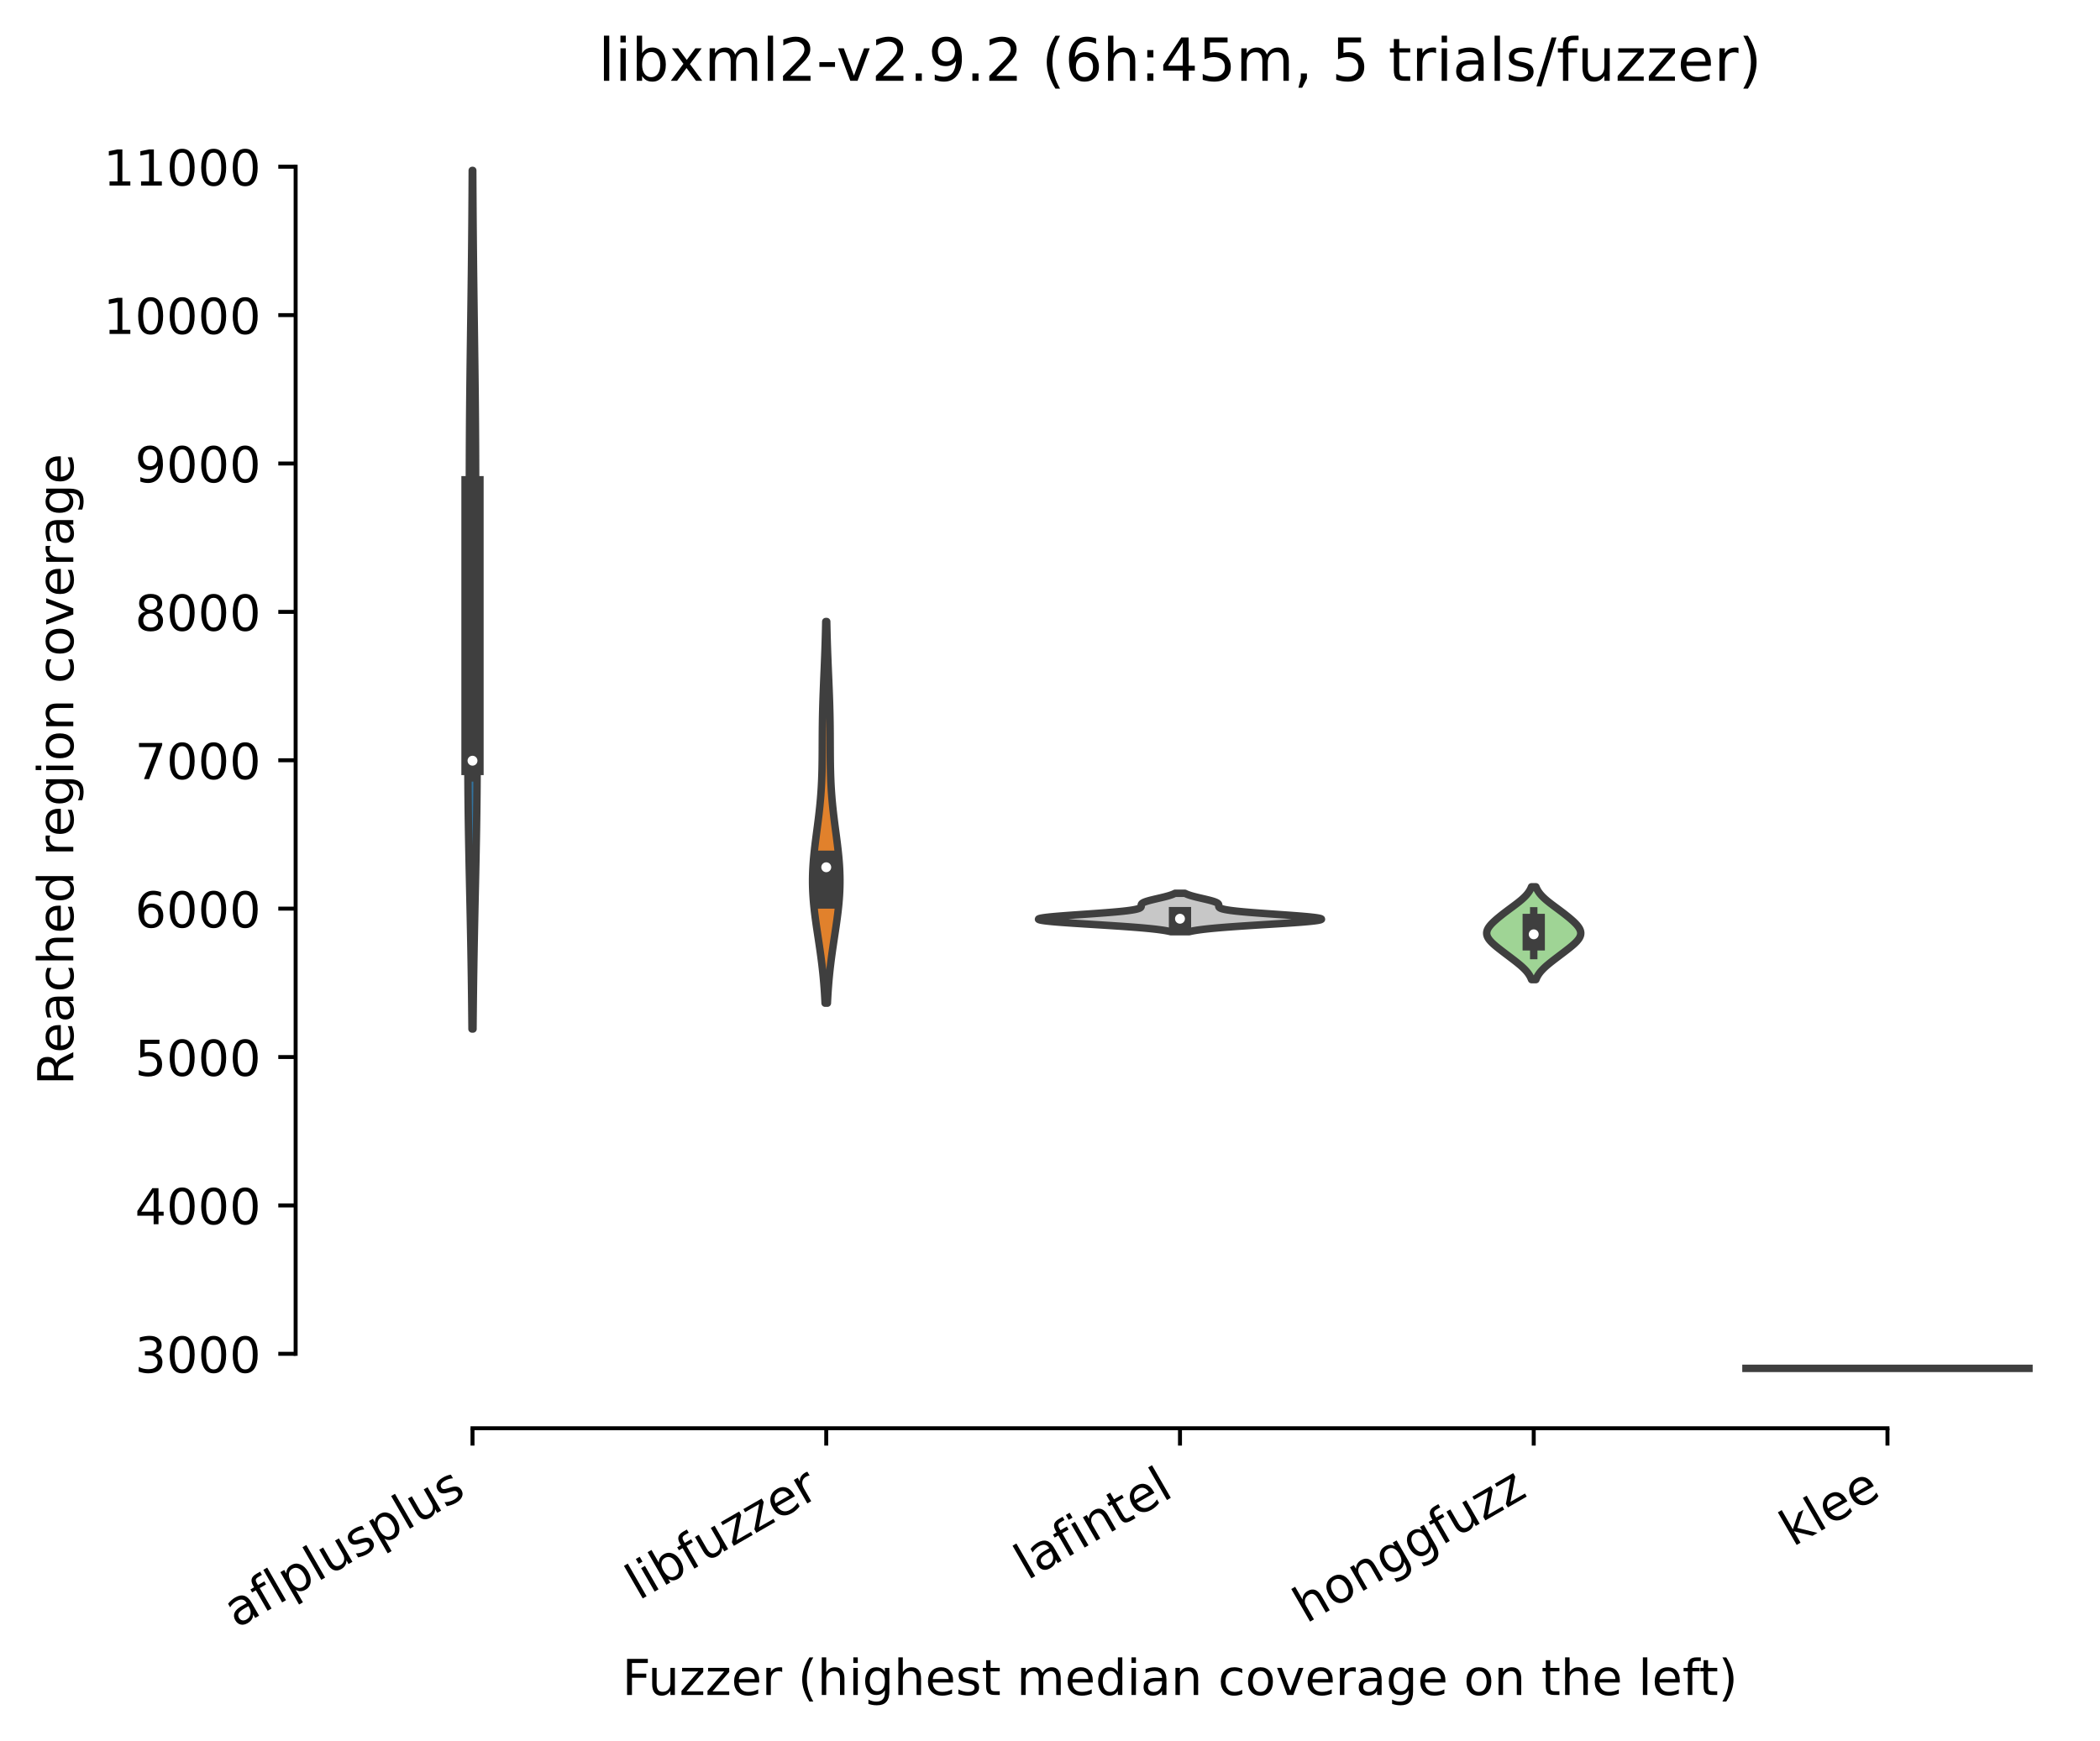 <?xml version="1.0" encoding="utf-8" standalone="no"?>
<!DOCTYPE svg PUBLIC "-//W3C//DTD SVG 1.1//EN"
  "http://www.w3.org/Graphics/SVG/1.1/DTD/svg11.dtd">
<!-- Created with matplotlib (https://matplotlib.org/) -->
<svg height="351.576pt" version="1.1" viewBox="0 0 424.011 351.576" width="424.011pt" xmlns="http://www.w3.org/2000/svg" xmlns:xlink="http://www.w3.org/1999/xlink">
 <defs>
  <style type="text/css">*{stroke-linecap:butt;stroke-linejoin:round;}</style>
 </defs>
 <g id="figure_1">
  <g id="patch_1">
   <path d="M 0 351.576 
L 424.011 351.576 
L 424.011 0 
L 0 0 
z
" style="fill:#ffffff;"/>
  </g>
  <g id="axes_1">
   <g id="patch_2">
    <path d="M 59.691 288.43 
L 416.811 288.43 
L 416.811 22.318 
L 59.691 22.318 
z
" style="fill:#ffffff;"/>
   </g>
   <g id="PolyCollection_1">
    <defs>
     <path d="M 95.507 -143.771 
L 95.299 -143.771 
L 95.283 -145.522 
L 95.265 -147.274 
L 95.246 -149.025 
L 95.225 -150.776 
L 95.202 -152.528 
L 95.177 -154.279 
L 95.15 -156.031 
L 95.121 -157.782 
L 95.091 -159.534 
L 95.058 -161.285 
L 95.025 -163.036 
L 94.989 -164.788 
L 94.953 -166.539 
L 94.916 -168.291 
L 94.878 -170.042 
L 94.84 -171.794 
L 94.802 -173.545 
L 94.764 -175.296 
L 94.727 -177.048 
L 94.691 -178.799 
L 94.657 -180.551 
L 94.625 -182.302 
L 94.594 -184.054 
L 94.567 -185.805 
L 94.542 -187.556 
L 94.521 -189.308 
L 94.502 -191.059 
L 94.488 -192.811 
L 94.477 -194.562 
L 94.469 -196.314 
L 94.465 -198.065 
L 94.465 -199.816 
L 94.468 -201.568 
L 94.474 -203.319 
L 94.483 -205.071 
L 94.495 -206.822 
L 94.509 -208.574 
L 94.525 -210.325 
L 94.542 -212.076 
L 94.561 -213.828 
L 94.58 -215.579 
L 94.599 -217.331 
L 94.618 -219.082 
L 94.637 -220.834 
L 94.655 -222.585 
L 94.672 -224.337 
L 94.688 -226.088 
L 94.702 -227.839 
L 94.715 -229.591 
L 94.725 -231.342 
L 94.734 -233.094 
L 94.742 -234.845 
L 94.748 -236.597 
L 94.752 -238.348 
L 94.755 -240.099 
L 94.757 -241.851 
L 94.759 -243.602 
L 94.759 -245.354 
L 94.76 -247.105 
L 94.76 -248.857 
L 94.761 -250.608 
L 94.762 -252.359 
L 94.764 -254.111 
L 94.767 -255.862 
L 94.772 -257.614 
L 94.778 -259.365 
L 94.785 -261.117 
L 94.794 -262.868 
L 94.805 -264.619 
L 94.817 -266.371 
L 94.831 -268.122 
L 94.847 -269.874 
L 94.865 -271.625 
L 94.883 -273.377 
L 94.904 -275.128 
L 94.925 -276.879 
L 94.947 -278.631 
L 94.97 -280.382 
L 94.994 -282.134 
L 95.017 -283.885 
L 95.041 -285.637 
L 95.065 -287.388 
L 95.089 -289.139 
L 95.113 -290.891 
L 95.135 -292.642 
L 95.157 -294.394 
L 95.179 -296.145 
L 95.199 -297.897 
L 95.218 -299.648 
L 95.236 -301.399 
L 95.254 -303.151 
L 95.269 -304.902 
L 95.284 -306.654 
L 95.298 -308.405 
L 95.31 -310.157 
L 95.322 -311.908 
L 95.332 -313.659 
L 95.341 -315.411 
L 95.349 -317.162 
L 95.456 -317.162 
L 95.456 -317.162 
L 95.464 -315.411 
L 95.473 -313.659 
L 95.484 -311.908 
L 95.495 -310.157 
L 95.507 -308.405 
L 95.521 -306.654 
L 95.536 -304.902 
L 95.552 -303.151 
L 95.569 -301.399 
L 95.587 -299.648 
L 95.606 -297.897 
L 95.627 -296.145 
L 95.648 -294.394 
L 95.67 -292.642 
L 95.693 -290.891 
L 95.716 -289.139 
L 95.74 -287.388 
L 95.764 -285.637 
L 95.788 -283.885 
L 95.812 -282.134 
L 95.835 -280.382 
L 95.858 -278.631 
L 95.88 -276.879 
L 95.902 -275.128 
L 95.922 -273.377 
L 95.941 -271.625 
L 95.958 -269.874 
L 95.974 -268.122 
L 95.988 -266.371 
L 96 -264.619 
L 96.011 -262.868 
L 96.02 -261.117 
L 96.028 -259.365 
L 96.033 -257.614 
L 96.038 -255.862 
L 96.041 -254.111 
L 96.043 -252.359 
L 96.044 -250.608 
L 96.045 -248.857 
L 96.046 -247.105 
L 96.046 -245.354 
L 96.047 -243.602 
L 96.048 -241.851 
L 96.05 -240.099 
L 96.053 -238.348 
L 96.057 -236.597 
L 96.063 -234.845 
L 96.071 -233.094 
L 96.08 -231.342 
L 96.091 -229.591 
L 96.103 -227.839 
L 96.117 -226.088 
L 96.133 -224.337 
L 96.15 -222.585 
L 96.168 -220.834 
L 96.187 -219.082 
L 96.206 -217.331 
L 96.226 -215.579 
L 96.245 -213.828 
L 96.263 -212.076 
L 96.281 -210.325 
L 96.296 -208.574 
L 96.31 -206.822 
L 96.322 -205.071 
L 96.331 -203.319 
L 96.337 -201.568 
L 96.34 -199.816 
L 96.34 -198.065 
L 96.336 -196.314 
L 96.329 -194.562 
L 96.318 -192.811 
L 96.303 -191.059 
L 96.285 -189.308 
L 96.263 -187.556 
L 96.238 -185.805 
L 96.211 -184.054 
L 96.181 -182.302 
L 96.148 -180.551 
L 96.114 -178.799 
L 96.078 -177.048 
L 96.041 -175.296 
L 96.004 -173.545 
L 95.965 -171.794 
L 95.927 -170.042 
L 95.889 -168.291 
L 95.852 -166.539 
L 95.816 -164.788 
L 95.781 -163.036 
L 95.747 -161.285 
L 95.715 -159.534 
L 95.684 -157.782 
L 95.655 -156.031 
L 95.628 -154.279 
L 95.603 -152.528 
L 95.58 -150.776 
L 95.559 -149.025 
L 95.54 -147.274 
L 95.522 -145.522 
L 95.507 -143.771 
z
" id="me8d2eace6c" style="stroke:#3f3f3f;stroke-width:1.5;"/>
    </defs>
    <g clip-path="url(#p77b1d1f236)">
     <use style="fill:#3274a1;stroke:#3f3f3f;stroke-width:1.5;" x="0" xlink:href="#me8d2eace6c" y="351.576"/>
    </g>
   </g>
   <g id="PolyCollection_2">
    <defs>
     <path d="M 167.06 -148.988 
L 166.594 -148.988 
L 166.555 -149.766 
L 166.51 -150.545 
L 166.461 -151.323 
L 166.406 -152.102 
L 166.345 -152.88 
L 166.279 -153.659 
L 166.206 -154.437 
L 166.127 -155.216 
L 166.042 -155.994 
L 165.952 -156.773 
L 165.855 -157.551 
L 165.754 -158.33 
L 165.647 -159.109 
L 165.537 -159.887 
L 165.424 -160.666 
L 165.308 -161.444 
L 165.191 -162.223 
L 165.073 -163.001 
L 164.956 -163.78 
L 164.841 -164.558 
L 164.73 -165.337 
L 164.623 -166.115 
L 164.523 -166.894 
L 164.429 -167.672 
L 164.344 -168.451 
L 164.268 -169.23 
L 164.203 -170.008 
L 164.15 -170.787 
L 164.108 -171.565 
L 164.079 -172.344 
L 164.063 -173.122 
L 164.06 -173.901 
L 164.071 -174.679 
L 164.094 -175.458 
L 164.13 -176.236 
L 164.177 -177.015 
L 164.235 -177.793 
L 164.304 -178.572 
L 164.381 -179.351 
L 164.466 -180.129 
L 164.557 -180.908 
L 164.653 -181.686 
L 164.753 -182.465 
L 164.855 -183.243 
L 164.957 -184.022 
L 165.059 -184.8 
L 165.159 -185.579 
L 165.257 -186.357 
L 165.35 -187.136 
L 165.438 -187.914 
L 165.521 -188.693 
L 165.597 -189.472 
L 165.667 -190.25 
L 165.73 -191.029 
L 165.785 -191.807 
L 165.834 -192.586 
L 165.875 -193.364 
L 165.911 -194.143 
L 165.939 -194.921 
L 165.963 -195.7 
L 165.981 -196.478 
L 165.995 -197.257 
L 166.005 -198.035 
L 166.013 -198.814 
L 166.018 -199.592 
L 166.022 -200.371 
L 166.025 -201.15 
L 166.028 -201.928 
L 166.032 -202.707 
L 166.037 -203.485 
L 166.043 -204.264 
L 166.052 -205.042 
L 166.062 -205.821 
L 166.076 -206.599 
L 166.091 -207.378 
L 166.11 -208.156 
L 166.131 -208.935 
L 166.154 -209.713 
L 166.18 -210.492 
L 166.208 -211.271 
L 166.238 -212.049 
L 166.269 -212.828 
L 166.301 -213.606 
L 166.333 -214.385 
L 166.367 -215.163 
L 166.4 -215.942 
L 166.433 -216.72 
L 166.465 -217.499 
L 166.496 -218.277 
L 166.527 -219.056 
L 166.556 -219.834 
L 166.583 -220.613 
L 166.609 -221.392 
L 166.634 -222.17 
L 166.656 -222.949 
L 166.677 -223.727 
L 166.696 -224.506 
L 166.713 -225.284 
L 166.728 -226.063 
L 166.925 -226.063 
L 166.925 -226.063 
L 166.941 -225.284 
L 166.958 -224.506 
L 166.977 -223.727 
L 166.997 -222.949 
L 167.02 -222.17 
L 167.044 -221.392 
L 167.07 -220.613 
L 167.097 -219.834 
L 167.126 -219.056 
L 167.157 -218.277 
L 167.188 -217.499 
L 167.221 -216.72 
L 167.253 -215.942 
L 167.287 -215.163 
L 167.32 -214.385 
L 167.353 -213.606 
L 167.385 -212.828 
L 167.416 -212.049 
L 167.445 -211.271 
L 167.473 -210.492 
L 167.499 -209.713 
L 167.522 -208.935 
L 167.543 -208.156 
L 167.562 -207.378 
L 167.578 -206.599 
L 167.591 -205.821 
L 167.602 -205.042 
L 167.61 -204.264 
L 167.617 -203.485 
L 167.621 -202.707 
L 167.625 -201.928 
L 167.628 -201.15 
L 167.632 -200.371 
L 167.635 -199.592 
L 167.641 -198.814 
L 167.648 -198.035 
L 167.658 -197.257 
L 167.672 -196.478 
L 167.691 -195.7 
L 167.714 -194.921 
L 167.743 -194.143 
L 167.778 -193.364 
L 167.819 -192.586 
L 167.868 -191.807 
L 167.924 -191.029 
L 167.986 -190.25 
L 168.056 -189.472 
L 168.132 -188.693 
L 168.215 -187.914 
L 168.303 -187.136 
L 168.397 -186.357 
L 168.494 -185.579 
L 168.594 -184.8 
L 168.696 -184.022 
L 168.799 -183.243 
L 168.901 -182.465 
L 169 -181.686 
L 169.096 -180.908 
L 169.188 -180.129 
L 169.272 -179.351 
L 169.35 -178.572 
L 169.418 -177.793 
L 169.476 -177.015 
L 169.524 -176.236 
L 169.559 -175.458 
L 169.583 -174.679 
L 169.593 -173.901 
L 169.59 -173.122 
L 169.574 -172.344 
L 169.545 -171.565 
L 169.504 -170.787 
L 169.45 -170.008 
L 169.385 -169.23 
L 169.309 -168.451 
L 169.224 -167.672 
L 169.131 -166.894 
L 169.03 -166.115 
L 168.923 -165.337 
L 168.812 -164.558 
L 168.697 -163.78 
L 168.58 -163.001 
L 168.463 -162.223 
L 168.345 -161.444 
L 168.23 -160.666 
L 168.116 -159.887 
L 168.006 -159.109 
L 167.9 -158.33 
L 167.798 -157.551 
L 167.702 -156.773 
L 167.611 -155.994 
L 167.526 -155.216 
L 167.447 -154.437 
L 167.374 -153.659 
L 167.308 -152.88 
L 167.247 -152.102 
L 167.192 -151.323 
L 167.143 -150.545 
L 167.099 -149.766 
L 167.06 -148.988 
z
" id="ma9941d7fef" style="stroke:#3f3f3f;stroke-width:1.5;"/>
    </defs>
    <g clip-path="url(#p77b1d1f236)">
     <use style="fill:#e1812c;stroke:#3f3f3f;stroke-width:1.5;" x="0" xlink:href="#ma9941d7fef" y="351.576"/>
    </g>
   </g>
   <g id="PolyCollection_3">
    <defs>
     <path d="M 240.089 -163.417 
L 236.412 -163.417 
L 236.078 -163.496 
L 235.696 -163.574 
L 235.263 -163.653 
L 234.776 -163.731 
L 234.229 -163.809 
L 233.621 -163.888 
L 232.949 -163.966 
L 232.211 -164.045 
L 231.406 -164.123 
L 230.534 -164.201 
L 229.597 -164.28 
L 228.597 -164.358 
L 227.537 -164.437 
L 226.423 -164.515 
L 225.261 -164.593 
L 224.06 -164.672 
L 222.829 -164.75 
L 221.579 -164.829 
L 220.323 -164.907 
L 219.072 -164.985 
L 217.842 -165.064 
L 216.647 -165.142 
L 215.502 -165.221 
L 214.423 -165.299 
L 213.423 -165.377 
L 212.517 -165.456 
L 211.718 -165.534 
L 211.039 -165.613 
L 210.488 -165.691 
L 210.074 -165.769 
L 209.804 -165.848 
L 209.681 -165.926 
L 209.707 -166.005 
L 209.88 -166.083 
L 210.196 -166.161 
L 210.651 -166.24 
L 211.235 -166.318 
L 211.938 -166.397 
L 212.747 -166.475 
L 213.65 -166.553 
L 214.63 -166.632 
L 215.672 -166.71 
L 216.76 -166.788 
L 217.876 -166.867 
L 219.005 -166.945 
L 220.13 -167.024 
L 221.237 -167.102 
L 222.312 -167.18 
L 223.343 -167.259 
L 224.318 -167.337 
L 225.229 -167.416 
L 226.069 -167.494 
L 226.832 -167.572 
L 227.515 -167.651 
L 228.117 -167.729 
L 228.638 -167.808 
L 229.08 -167.886 
L 229.446 -167.964 
L 229.741 -168.043 
L 229.972 -168.121 
L 230.145 -168.2 
L 230.269 -168.278 
L 230.35 -168.356 
L 230.397 -168.435 
L 230.42 -168.513 
L 230.427 -168.592 
L 230.424 -168.67 
L 230.421 -168.748 
L 230.424 -168.827 
L 230.439 -168.905 
L 230.472 -168.984 
L 230.526 -169.062 
L 230.606 -169.14 
L 230.713 -169.219 
L 230.849 -169.297 
L 231.015 -169.376 
L 231.21 -169.454 
L 231.433 -169.532 
L 231.681 -169.611 
L 231.953 -169.689 
L 232.245 -169.768 
L 232.554 -169.846 
L 232.877 -169.924 
L 233.208 -170.003 
L 233.545 -170.081 
L 233.883 -170.16 
L 234.22 -170.238 
L 234.551 -170.316 
L 234.874 -170.395 
L 235.186 -170.473 
L 235.485 -170.552 
L 235.769 -170.63 
L 236.036 -170.708 
L 236.285 -170.787 
L 236.517 -170.865 
L 236.729 -170.943 
L 236.923 -171.022 
L 237.099 -171.1 
L 237.257 -171.179 
L 239.244 -171.179 
L 239.244 -171.179 
L 239.402 -171.1 
L 239.578 -171.022 
L 239.772 -170.943 
L 239.985 -170.865 
L 240.216 -170.787 
L 240.465 -170.708 
L 240.732 -170.63 
L 241.016 -170.552 
L 241.315 -170.473 
L 241.627 -170.395 
L 241.95 -170.316 
L 242.281 -170.238 
L 242.618 -170.16 
L 242.956 -170.081 
L 243.293 -170.003 
L 243.625 -169.924 
L 243.947 -169.846 
L 244.256 -169.768 
L 244.548 -169.689 
L 244.82 -169.611 
L 245.068 -169.532 
L 245.291 -169.454 
L 245.486 -169.376 
L 245.652 -169.297 
L 245.788 -169.219 
L 245.895 -169.14 
L 245.975 -169.062 
L 246.029 -168.984 
L 246.062 -168.905 
L 246.077 -168.827 
L 246.08 -168.748 
L 246.077 -168.67 
L 246.075 -168.592 
L 246.081 -168.513 
L 246.104 -168.435 
L 246.152 -168.356 
L 246.233 -168.278 
L 246.356 -168.2 
L 246.529 -168.121 
L 246.76 -168.043 
L 247.055 -167.964 
L 247.422 -167.886 
L 247.863 -167.808 
L 248.384 -167.729 
L 248.986 -167.651 
L 249.669 -167.572 
L 250.433 -167.494 
L 251.272 -167.416 
L 252.183 -167.337 
L 253.159 -167.259 
L 254.189 -167.18 
L 255.264 -167.102 
L 256.371 -167.024 
L 257.496 -166.945 
L 258.625 -166.867 
L 259.741 -166.788 
L 260.829 -166.71 
L 261.871 -166.632 
L 262.851 -166.553 
L 263.754 -166.475 
L 264.563 -166.397 
L 265.266 -166.318 
L 265.85 -166.24 
L 266.305 -166.161 
L 266.622 -166.083 
L 266.795 -166.005 
L 266.82 -165.926 
L 266.697 -165.848 
L 266.427 -165.769 
L 266.014 -165.691 
L 265.463 -165.613 
L 264.783 -165.534 
L 263.984 -165.456 
L 263.078 -165.377 
L 262.079 -165.299 
L 260.999 -165.221 
L 259.854 -165.142 
L 258.659 -165.064 
L 257.429 -164.985 
L 256.179 -164.907 
L 254.922 -164.829 
L 253.672 -164.75 
L 252.441 -164.672 
L 251.24 -164.593 
L 250.078 -164.515 
L 248.964 -164.437 
L 247.905 -164.358 
L 246.904 -164.28 
L 245.967 -164.201 
L 245.095 -164.123 
L 244.29 -164.045 
L 243.552 -163.966 
L 242.88 -163.888 
L 242.272 -163.809 
L 241.726 -163.731 
L 241.238 -163.653 
L 240.805 -163.574 
L 240.424 -163.496 
L 240.089 -163.417 
z
" id="m1cc97bdaf4" style="stroke:#3f3f3f;stroke-width:1.5;"/>
    </defs>
    <g clip-path="url(#p77b1d1f236)">
     <use style="fill:#c7c7c7;stroke:#3f3f3f;stroke-width:1.5;" x="0" xlink:href="#m1cc97bdaf4" y="351.576"/>
    </g>
   </g>
   <g id="PolyCollection_4">
    <defs>
     <path d="M 310.114 -153.744 
L 309.235 -153.744 
L 309.16 -153.933 
L 309.076 -154.123 
L 308.983 -154.312 
L 308.879 -154.502 
L 308.764 -154.691 
L 308.639 -154.88 
L 308.503 -155.07 
L 308.355 -155.259 
L 308.197 -155.448 
L 308.027 -155.638 
L 307.848 -155.827 
L 307.658 -156.017 
L 307.459 -156.206 
L 307.252 -156.395 
L 307.037 -156.585 
L 306.815 -156.774 
L 306.586 -156.963 
L 306.353 -157.153 
L 306.115 -157.342 
L 305.873 -157.531 
L 305.629 -157.721 
L 305.382 -157.91 
L 305.134 -158.1 
L 304.884 -158.289 
L 304.634 -158.478 
L 304.384 -158.668 
L 304.134 -158.857 
L 303.884 -159.046 
L 303.635 -159.236 
L 303.387 -159.425 
L 303.14 -159.615 
L 302.896 -159.804 
L 302.654 -159.993 
L 302.416 -160.183 
L 302.182 -160.372 
L 301.954 -160.561 
L 301.733 -160.751 
L 301.521 -160.94 
L 301.318 -161.129 
L 301.127 -161.319 
L 300.949 -161.508 
L 300.786 -161.698 
L 300.639 -161.887 
L 300.511 -162.076 
L 300.402 -162.266 
L 300.313 -162.455 
L 300.246 -162.644 
L 300.201 -162.834 
L 300.178 -163.023 
L 300.178 -163.212 
L 300.2 -163.402 
L 300.244 -163.591 
L 300.309 -163.781 
L 300.395 -163.97 
L 300.499 -164.159 
L 300.622 -164.349 
L 300.76 -164.538 
L 300.914 -164.727 
L 301.081 -164.917 
L 301.259 -165.106 
L 301.449 -165.296 
L 301.647 -165.485 
L 301.854 -165.674 
L 302.068 -165.864 
L 302.288 -166.053 
L 302.513 -166.242 
L 302.743 -166.432 
L 302.978 -166.621 
L 303.216 -166.81 
L 303.458 -167 
L 303.703 -167.189 
L 303.951 -167.379 
L 304.202 -167.568 
L 304.454 -167.757 
L 304.708 -167.947 
L 304.963 -168.136 
L 305.219 -168.325 
L 305.474 -168.515 
L 305.728 -168.704 
L 305.979 -168.894 
L 306.228 -169.083 
L 306.472 -169.272 
L 306.711 -169.462 
L 306.943 -169.651 
L 307.168 -169.84 
L 307.385 -170.03 
L 307.593 -170.219 
L 307.791 -170.408 
L 307.978 -170.598 
L 308.154 -170.787 
L 308.319 -170.977 
L 308.472 -171.166 
L 308.614 -171.355 
L 308.743 -171.545 
L 308.861 -171.734 
L 308.968 -171.923 
L 309.065 -172.113 
L 309.151 -172.302 
L 309.227 -172.491 
L 310.122 -172.491 
L 310.122 -172.491 
L 310.198 -172.302 
L 310.285 -172.113 
L 310.381 -171.923 
L 310.488 -171.734 
L 310.606 -171.545 
L 310.736 -171.355 
L 310.877 -171.166 
L 311.03 -170.977 
L 311.195 -170.787 
L 311.371 -170.598 
L 311.558 -170.408 
L 311.756 -170.219 
L 311.964 -170.03 
L 312.181 -169.84 
L 312.406 -169.651 
L 312.639 -169.462 
L 312.877 -169.272 
L 313.122 -169.083 
L 313.37 -168.894 
L 313.622 -168.704 
L 313.875 -168.515 
L 314.13 -168.325 
L 314.386 -168.136 
L 314.641 -167.947 
L 314.895 -167.757 
L 315.147 -167.568 
L 315.398 -167.379 
L 315.646 -167.189 
L 315.891 -167 
L 316.133 -166.81 
L 316.371 -166.621 
L 316.606 -166.432 
L 316.836 -166.242 
L 317.061 -166.053 
L 317.281 -165.864 
L 317.495 -165.674 
L 317.702 -165.485 
L 317.901 -165.296 
L 318.09 -165.106 
L 318.269 -164.917 
L 318.436 -164.727 
L 318.589 -164.538 
L 318.728 -164.349 
L 318.85 -164.159 
L 318.954 -163.97 
L 319.04 -163.781 
L 319.105 -163.591 
L 319.149 -163.402 
L 319.172 -163.212 
L 319.171 -163.023 
L 319.149 -162.834 
L 319.104 -162.644 
L 319.036 -162.455 
L 318.948 -162.266 
L 318.838 -162.076 
L 318.71 -161.887 
L 318.563 -161.698 
L 318.4 -161.508 
L 318.222 -161.319 
L 318.031 -161.129 
L 317.829 -160.94 
L 317.616 -160.751 
L 317.395 -160.561 
L 317.167 -160.372 
L 316.934 -160.183 
L 316.695 -159.993 
L 316.454 -159.804 
L 316.209 -159.615 
L 315.963 -159.425 
L 315.715 -159.236 
L 315.465 -159.046 
L 315.216 -158.857 
L 314.965 -158.668 
L 314.715 -158.478 
L 314.465 -158.289 
L 314.215 -158.1 
L 313.967 -157.91 
L 313.72 -157.721 
L 313.476 -157.531 
L 313.234 -157.342 
L 312.996 -157.153 
L 312.763 -156.963 
L 312.535 -156.774 
L 312.312 -156.585 
L 312.097 -156.395 
L 311.89 -156.206 
L 311.691 -156.017 
L 311.502 -155.827 
L 311.322 -155.638 
L 311.153 -155.448 
L 310.994 -155.259 
L 310.847 -155.07 
L 310.71 -154.88 
L 310.585 -154.691 
L 310.47 -154.502 
L 310.366 -154.312 
L 310.273 -154.123 
L 310.189 -153.933 
L 310.114 -153.744 
z
" id="me50eda3a7e" style="stroke:#3f3f3f;stroke-width:1.5;"/>
    </defs>
    <g clip-path="url(#p77b1d1f236)">
     <use style="fill:#9fd495;stroke:#3f3f3f;stroke-width:1.5;" x="0" xlink:href="#me50eda3a7e" y="351.576"/>
    </g>
   </g>
   <g id="matplotlib.axis_1">
    <g id="xtick_1">
     <g id="line2d_1">
      <defs>
       <path d="M 0 0 
L 0 3.5 
" id="mdb62131e8a" style="stroke:#000000;stroke-width:0.8;"/>
      </defs>
      <g>
       <use style="stroke:#000000;stroke-width:0.8;" x="95.403" xlink:href="#mdb62131e8a" y="288.43"/>
      </g>
     </g>
     <g id="text_1">
      <!-- aflplusplus -->
      <g transform="translate(47.794 328.897)rotate(-30)scale(0.1 -0.1)">
       <defs>
        <path d="M 34.281 27.484 
Q 23.391 27.484 19.188 25 
Q 14.984 22.516 14.984 16.5 
Q 14.984 11.719 18.141 8.906 
Q 21.297 6.109 26.703 6.109 
Q 34.188 6.109 38.703 11.406 
Q 43.219 16.703 43.219 25.484 
L 43.219 27.484 
z
M 52.203 31.203 
L 52.203 0 
L 43.219 0 
L 43.219 8.297 
Q 40.141 3.328 35.547 0.953 
Q 30.953 -1.422 24.312 -1.422 
Q 15.922 -1.422 10.953 3.297 
Q 6 8.016 6 15.922 
Q 6 25.141 12.172 29.828 
Q 18.359 34.516 30.609 34.516 
L 43.219 34.516 
L 43.219 35.406 
Q 43.219 41.609 39.141 45 
Q 35.062 48.391 27.688 48.391 
Q 23 48.391 18.547 47.266 
Q 14.109 46.141 10.016 43.891 
L 10.016 52.203 
Q 14.938 54.109 19.578 55.047 
Q 24.219 56 28.609 56 
Q 40.484 56 46.344 49.844 
Q 52.203 43.703 52.203 31.203 
z
" id="DejaVuSans-97"/>
        <path d="M 37.109 75.984 
L 37.109 68.5 
L 28.516 68.5 
Q 23.688 68.5 21.797 66.547 
Q 19.922 64.594 19.922 59.516 
L 19.922 54.688 
L 34.719 54.688 
L 34.719 47.703 
L 19.922 47.703 
L 19.922 0 
L 10.891 0 
L 10.891 47.703 
L 2.297 47.703 
L 2.297 54.688 
L 10.891 54.688 
L 10.891 58.5 
Q 10.891 67.625 15.141 71.797 
Q 19.391 75.984 28.609 75.984 
z
" id="DejaVuSans-102"/>
        <path d="M 9.422 75.984 
L 18.406 75.984 
L 18.406 0 
L 9.422 0 
z
" id="DejaVuSans-108"/>
        <path d="M 18.109 8.203 
L 18.109 -20.797 
L 9.078 -20.797 
L 9.078 54.688 
L 18.109 54.688 
L 18.109 46.391 
Q 20.953 51.266 25.266 53.625 
Q 29.594 56 35.594 56 
Q 45.562 56 51.781 48.094 
Q 58.016 40.188 58.016 27.297 
Q 58.016 14.406 51.781 6.484 
Q 45.562 -1.422 35.594 -1.422 
Q 29.594 -1.422 25.266 0.953 
Q 20.953 3.328 18.109 8.203 
z
M 48.688 27.297 
Q 48.688 37.203 44.609 42.844 
Q 40.531 48.484 33.406 48.484 
Q 26.266 48.484 22.188 42.844 
Q 18.109 37.203 18.109 27.297 
Q 18.109 17.391 22.188 11.75 
Q 26.266 6.109 33.406 6.109 
Q 40.531 6.109 44.609 11.75 
Q 48.688 17.391 48.688 27.297 
z
" id="DejaVuSans-112"/>
        <path d="M 8.5 21.578 
L 8.5 54.688 
L 17.484 54.688 
L 17.484 21.922 
Q 17.484 14.156 20.5 10.266 
Q 23.531 6.391 29.594 6.391 
Q 36.859 6.391 41.078 11.031 
Q 45.312 15.672 45.312 23.688 
L 45.312 54.688 
L 54.297 54.688 
L 54.297 0 
L 45.312 0 
L 45.312 8.406 
Q 42.047 3.422 37.719 1 
Q 33.406 -1.422 27.688 -1.422 
Q 18.266 -1.422 13.375 4.438 
Q 8.5 10.297 8.5 21.578 
z
M 31.109 56 
z
" id="DejaVuSans-117"/>
        <path d="M 44.281 53.078 
L 44.281 44.578 
Q 40.484 46.531 36.375 47.5 
Q 32.281 48.484 27.875 48.484 
Q 21.188 48.484 17.844 46.438 
Q 14.5 44.391 14.5 40.281 
Q 14.5 37.156 16.891 35.375 
Q 19.281 33.594 26.516 31.984 
L 29.594 31.297 
Q 39.156 29.25 43.188 25.516 
Q 47.219 21.781 47.219 15.094 
Q 47.219 7.469 41.188 3.016 
Q 35.156 -1.422 24.609 -1.422 
Q 20.219 -1.422 15.453 -0.562 
Q 10.688 0.297 5.422 2 
L 5.422 11.281 
Q 10.406 8.688 15.234 7.391 
Q 20.062 6.109 24.812 6.109 
Q 31.156 6.109 34.562 8.281 
Q 37.984 10.453 37.984 14.406 
Q 37.984 18.062 35.516 20.016 
Q 33.062 21.969 24.703 23.781 
L 21.578 24.516 
Q 13.234 26.266 9.516 29.906 
Q 5.812 33.547 5.812 39.891 
Q 5.812 47.609 11.281 51.797 
Q 16.75 56 26.812 56 
Q 31.781 56 36.172 55.266 
Q 40.578 54.547 44.281 53.078 
z
" id="DejaVuSans-115"/>
       </defs>
       <use xlink:href="#DejaVuSans-97"/>
       <use x="61.279" xlink:href="#DejaVuSans-102"/>
       <use x="96.484" xlink:href="#DejaVuSans-108"/>
       <use x="124.268" xlink:href="#DejaVuSans-112"/>
       <use x="187.744" xlink:href="#DejaVuSans-108"/>
       <use x="215.527" xlink:href="#DejaVuSans-117"/>
       <use x="278.906" xlink:href="#DejaVuSans-115"/>
       <use x="331.006" xlink:href="#DejaVuSans-112"/>
       <use x="394.482" xlink:href="#DejaVuSans-108"/>
       <use x="422.266" xlink:href="#DejaVuSans-117"/>
       <use x="485.645" xlink:href="#DejaVuSans-115"/>
      </g>
     </g>
    </g>
    <g id="xtick_2">
     <g id="line2d_2">
      <g>
       <use style="stroke:#000000;stroke-width:0.8;" x="166.827" xlink:href="#mdb62131e8a" y="288.43"/>
      </g>
     </g>
     <g id="text_2">
      <!-- libfuzzer -->
      <g transform="translate(128.96 323.272)rotate(-30)scale(0.1 -0.1)">
       <defs>
        <path d="M 9.422 54.688 
L 18.406 54.688 
L 18.406 0 
L 9.422 0 
z
M 9.422 75.984 
L 18.406 75.984 
L 18.406 64.594 
L 9.422 64.594 
z
" id="DejaVuSans-105"/>
        <path d="M 48.688 27.297 
Q 48.688 37.203 44.609 42.844 
Q 40.531 48.484 33.406 48.484 
Q 26.266 48.484 22.188 42.844 
Q 18.109 37.203 18.109 27.297 
Q 18.109 17.391 22.188 11.75 
Q 26.266 6.109 33.406 6.109 
Q 40.531 6.109 44.609 11.75 
Q 48.688 17.391 48.688 27.297 
z
M 18.109 46.391 
Q 20.953 51.266 25.266 53.625 
Q 29.594 56 35.594 56 
Q 45.562 56 51.781 48.094 
Q 58.016 40.188 58.016 27.297 
Q 58.016 14.406 51.781 6.484 
Q 45.562 -1.422 35.594 -1.422 
Q 29.594 -1.422 25.266 0.953 
Q 20.953 3.328 18.109 8.203 
L 18.109 0 
L 9.078 0 
L 9.078 75.984 
L 18.109 75.984 
z
" id="DejaVuSans-98"/>
        <path d="M 5.516 54.688 
L 48.188 54.688 
L 48.188 46.484 
L 14.406 7.172 
L 48.188 7.172 
L 48.188 0 
L 4.297 0 
L 4.297 8.203 
L 38.094 47.516 
L 5.516 47.516 
z
" id="DejaVuSans-122"/>
        <path d="M 56.203 29.594 
L 56.203 25.203 
L 14.891 25.203 
Q 15.484 15.922 20.484 11.062 
Q 25.484 6.203 34.422 6.203 
Q 39.594 6.203 44.453 7.469 
Q 49.312 8.734 54.109 11.281 
L 54.109 2.781 
Q 49.266 0.734 44.188 -0.344 
Q 39.109 -1.422 33.891 -1.422 
Q 20.797 -1.422 13.156 6.188 
Q 5.516 13.812 5.516 26.812 
Q 5.516 40.234 12.766 48.109 
Q 20.016 56 32.328 56 
Q 43.359 56 49.781 48.891 
Q 56.203 41.797 56.203 29.594 
z
M 47.219 32.234 
Q 47.125 39.594 43.094 43.984 
Q 39.062 48.391 32.422 48.391 
Q 24.906 48.391 20.391 44.141 
Q 15.875 39.891 15.188 32.172 
z
" id="DejaVuSans-101"/>
        <path d="M 41.109 46.297 
Q 39.594 47.172 37.812 47.578 
Q 36.031 48 33.891 48 
Q 26.266 48 22.188 43.047 
Q 18.109 38.094 18.109 28.812 
L 18.109 0 
L 9.078 0 
L 9.078 54.688 
L 18.109 54.688 
L 18.109 46.188 
Q 20.953 51.172 25.484 53.578 
Q 30.031 56 36.531 56 
Q 37.453 56 38.578 55.875 
Q 39.703 55.766 41.062 55.516 
z
" id="DejaVuSans-114"/>
       </defs>
       <use xlink:href="#DejaVuSans-108"/>
       <use x="27.783" xlink:href="#DejaVuSans-105"/>
       <use x="55.566" xlink:href="#DejaVuSans-98"/>
       <use x="119.043" xlink:href="#DejaVuSans-102"/>
       <use x="154.248" xlink:href="#DejaVuSans-117"/>
       <use x="217.627" xlink:href="#DejaVuSans-122"/>
       <use x="270.117" xlink:href="#DejaVuSans-122"/>
       <use x="322.607" xlink:href="#DejaVuSans-101"/>
       <use x="384.131" xlink:href="#DejaVuSans-114"/>
      </g>
     </g>
    </g>
    <g id="xtick_3">
     <g id="line2d_3">
      <g>
       <use style="stroke:#000000;stroke-width:0.8;" x="238.251" xlink:href="#mdb62131e8a" y="288.43"/>
      </g>
     </g>
     <g id="text_3">
      <!-- lafintel -->
      <g transform="translate(207.425 319.207)rotate(-30)scale(0.1 -0.1)">
       <defs>
        <path d="M 54.891 33.016 
L 54.891 0 
L 45.906 0 
L 45.906 32.719 
Q 45.906 40.484 42.875 44.328 
Q 39.844 48.188 33.797 48.188 
Q 26.516 48.188 22.312 43.547 
Q 18.109 38.922 18.109 30.906 
L 18.109 0 
L 9.078 0 
L 9.078 54.688 
L 18.109 54.688 
L 18.109 46.188 
Q 21.344 51.125 25.703 53.562 
Q 30.078 56 35.797 56 
Q 45.219 56 50.047 50.172 
Q 54.891 44.344 54.891 33.016 
z
" id="DejaVuSans-110"/>
        <path d="M 18.312 70.219 
L 18.312 54.688 
L 36.812 54.688 
L 36.812 47.703 
L 18.312 47.703 
L 18.312 18.016 
Q 18.312 11.328 20.141 9.422 
Q 21.969 7.516 27.594 7.516 
L 36.812 7.516 
L 36.812 0 
L 27.594 0 
Q 17.188 0 13.234 3.875 
Q 9.281 7.766 9.281 18.016 
L 9.281 47.703 
L 2.688 47.703 
L 2.688 54.688 
L 9.281 54.688 
L 9.281 70.219 
z
" id="DejaVuSans-116"/>
       </defs>
       <use xlink:href="#DejaVuSans-108"/>
       <use x="27.783" xlink:href="#DejaVuSans-97"/>
       <use x="89.062" xlink:href="#DejaVuSans-102"/>
       <use x="124.268" xlink:href="#DejaVuSans-105"/>
       <use x="152.051" xlink:href="#DejaVuSans-110"/>
       <use x="215.43" xlink:href="#DejaVuSans-116"/>
       <use x="254.639" xlink:href="#DejaVuSans-101"/>
       <use x="316.162" xlink:href="#DejaVuSans-108"/>
      </g>
     </g>
    </g>
    <g id="xtick_4">
     <g id="line2d_4">
      <g>
       <use style="stroke:#000000;stroke-width:0.8;" x="309.675" xlink:href="#mdb62131e8a" y="288.43"/>
      </g>
     </g>
     <g id="text_4">
      <!-- honggfuzz -->
      <g transform="translate(263.735 327.933)rotate(-30)scale(0.1 -0.1)">
       <defs>
        <path d="M 54.891 33.016 
L 54.891 0 
L 45.906 0 
L 45.906 32.719 
Q 45.906 40.484 42.875 44.328 
Q 39.844 48.188 33.797 48.188 
Q 26.516 48.188 22.312 43.547 
Q 18.109 38.922 18.109 30.906 
L 18.109 0 
L 9.078 0 
L 9.078 75.984 
L 18.109 75.984 
L 18.109 46.188 
Q 21.344 51.125 25.703 53.562 
Q 30.078 56 35.797 56 
Q 45.219 56 50.047 50.172 
Q 54.891 44.344 54.891 33.016 
z
" id="DejaVuSans-104"/>
        <path d="M 30.609 48.391 
Q 23.391 48.391 19.188 42.75 
Q 14.984 37.109 14.984 27.297 
Q 14.984 17.484 19.156 11.844 
Q 23.344 6.203 30.609 6.203 
Q 37.797 6.203 41.984 11.859 
Q 46.188 17.531 46.188 27.297 
Q 46.188 37.016 41.984 42.703 
Q 37.797 48.391 30.609 48.391 
z
M 30.609 56 
Q 42.328 56 49.016 48.375 
Q 55.719 40.766 55.719 27.297 
Q 55.719 13.875 49.016 6.219 
Q 42.328 -1.422 30.609 -1.422 
Q 18.844 -1.422 12.172 6.219 
Q 5.516 13.875 5.516 27.297 
Q 5.516 40.766 12.172 48.375 
Q 18.844 56 30.609 56 
z
" id="DejaVuSans-111"/>
        <path d="M 45.406 27.984 
Q 45.406 37.75 41.375 43.109 
Q 37.359 48.484 30.078 48.484 
Q 22.859 48.484 18.828 43.109 
Q 14.797 37.75 14.797 27.984 
Q 14.797 18.266 18.828 12.891 
Q 22.859 7.516 30.078 7.516 
Q 37.359 7.516 41.375 12.891 
Q 45.406 18.266 45.406 27.984 
z
M 54.391 6.781 
Q 54.391 -7.172 48.188 -13.984 
Q 42 -20.797 29.203 -20.797 
Q 24.469 -20.797 20.266 -20.094 
Q 16.062 -19.391 12.109 -17.922 
L 12.109 -9.188 
Q 16.062 -11.328 19.922 -12.344 
Q 23.781 -13.375 27.781 -13.375 
Q 36.625 -13.375 41.016 -8.766 
Q 45.406 -4.156 45.406 5.172 
L 45.406 9.625 
Q 42.625 4.781 38.281 2.391 
Q 33.938 0 27.875 0 
Q 17.828 0 11.672 7.656 
Q 5.516 15.328 5.516 27.984 
Q 5.516 40.672 11.672 48.328 
Q 17.828 56 27.875 56 
Q 33.938 56 38.281 53.609 
Q 42.625 51.219 45.406 46.391 
L 45.406 54.688 
L 54.391 54.688 
z
" id="DejaVuSans-103"/>
       </defs>
       <use xlink:href="#DejaVuSans-104"/>
       <use x="63.379" xlink:href="#DejaVuSans-111"/>
       <use x="124.561" xlink:href="#DejaVuSans-110"/>
       <use x="187.939" xlink:href="#DejaVuSans-103"/>
       <use x="251.416" xlink:href="#DejaVuSans-103"/>
       <use x="314.893" xlink:href="#DejaVuSans-102"/>
       <use x="350.098" xlink:href="#DejaVuSans-117"/>
       <use x="413.477" xlink:href="#DejaVuSans-122"/>
       <use x="465.967" xlink:href="#DejaVuSans-122"/>
      </g>
     </g>
    </g>
    <g id="xtick_5">
     <g id="line2d_5">
      <g>
       <use style="stroke:#000000;stroke-width:0.8;" x="381.099" xlink:href="#mdb62131e8a" y="288.43"/>
      </g>
     </g>
     <g id="text_5">
      <!-- klee -->
      <g transform="translate(361.981 312.448)rotate(-30)scale(0.1 -0.1)">
       <defs>
        <path d="M 9.078 75.984 
L 18.109 75.984 
L 18.109 31.109 
L 44.922 54.688 
L 56.391 54.688 
L 27.391 29.109 
L 57.625 0 
L 45.906 0 
L 18.109 26.703 
L 18.109 0 
L 9.078 0 
z
" id="DejaVuSans-107"/>
       </defs>
       <use xlink:href="#DejaVuSans-107"/>
       <use x="57.91" xlink:href="#DejaVuSans-108"/>
       <use x="85.693" xlink:href="#DejaVuSans-101"/>
       <use x="147.217" xlink:href="#DejaVuSans-101"/>
      </g>
     </g>
    </g>
    <g id="text_6">
     <!-- Fuzzer (highest median coverage on the left) -->
     <g transform="translate(125.633 342.297)scale(0.1 -0.1)">
      <defs>
       <path d="M 9.812 72.906 
L 51.703 72.906 
L 51.703 64.594 
L 19.672 64.594 
L 19.672 43.109 
L 48.578 43.109 
L 48.578 34.812 
L 19.672 34.812 
L 19.672 0 
L 9.812 0 
z
" id="DejaVuSans-70"/>
       <path id="DejaVuSans-32"/>
       <path d="M 31 75.875 
Q 24.469 64.656 21.281 53.656 
Q 18.109 42.672 18.109 31.391 
Q 18.109 20.125 21.312 9.062 
Q 24.516 -2 31 -13.188 
L 23.188 -13.188 
Q 15.875 -1.703 12.234 9.375 
Q 8.594 20.453 8.594 31.391 
Q 8.594 42.281 12.203 53.312 
Q 15.828 64.359 23.188 75.875 
z
" id="DejaVuSans-40"/>
       <path d="M 52 44.188 
Q 55.375 50.25 60.062 53.125 
Q 64.75 56 71.094 56 
Q 79.641 56 84.281 50.016 
Q 88.922 44.047 88.922 33.016 
L 88.922 0 
L 79.891 0 
L 79.891 32.719 
Q 79.891 40.578 77.094 44.375 
Q 74.312 48.188 68.609 48.188 
Q 61.625 48.188 57.562 43.547 
Q 53.516 38.922 53.516 30.906 
L 53.516 0 
L 44.484 0 
L 44.484 32.719 
Q 44.484 40.625 41.703 44.406 
Q 38.922 48.188 33.109 48.188 
Q 26.219 48.188 22.156 43.531 
Q 18.109 38.875 18.109 30.906 
L 18.109 0 
L 9.078 0 
L 9.078 54.688 
L 18.109 54.688 
L 18.109 46.188 
Q 21.188 51.219 25.484 53.609 
Q 29.781 56 35.688 56 
Q 41.656 56 45.828 52.969 
Q 50 49.953 52 44.188 
z
" id="DejaVuSans-109"/>
       <path d="M 45.406 46.391 
L 45.406 75.984 
L 54.391 75.984 
L 54.391 0 
L 45.406 0 
L 45.406 8.203 
Q 42.578 3.328 38.25 0.953 
Q 33.938 -1.422 27.875 -1.422 
Q 17.969 -1.422 11.734 6.484 
Q 5.516 14.406 5.516 27.297 
Q 5.516 40.188 11.734 48.094 
Q 17.969 56 27.875 56 
Q 33.938 56 38.25 53.625 
Q 42.578 51.266 45.406 46.391 
z
M 14.797 27.297 
Q 14.797 17.391 18.875 11.75 
Q 22.953 6.109 30.078 6.109 
Q 37.203 6.109 41.297 11.75 
Q 45.406 17.391 45.406 27.297 
Q 45.406 37.203 41.297 42.844 
Q 37.203 48.484 30.078 48.484 
Q 22.953 48.484 18.875 42.844 
Q 14.797 37.203 14.797 27.297 
z
" id="DejaVuSans-100"/>
       <path d="M 48.781 52.594 
L 48.781 44.188 
Q 44.969 46.297 41.141 47.344 
Q 37.312 48.391 33.406 48.391 
Q 24.656 48.391 19.812 42.844 
Q 14.984 37.312 14.984 27.297 
Q 14.984 17.281 19.812 11.734 
Q 24.656 6.203 33.406 6.203 
Q 37.312 6.203 41.141 7.25 
Q 44.969 8.297 48.781 10.406 
L 48.781 2.094 
Q 45.016 0.344 40.984 -0.531 
Q 36.969 -1.422 32.422 -1.422 
Q 20.062 -1.422 12.781 6.344 
Q 5.516 14.109 5.516 27.297 
Q 5.516 40.672 12.859 48.328 
Q 20.219 56 33.016 56 
Q 37.156 56 41.109 55.141 
Q 45.062 54.297 48.781 52.594 
z
" id="DejaVuSans-99"/>
       <path d="M 2.984 54.688 
L 12.5 54.688 
L 29.594 8.797 
L 46.688 54.688 
L 56.203 54.688 
L 35.688 0 
L 23.484 0 
z
" id="DejaVuSans-118"/>
       <path d="M 8.016 75.875 
L 15.828 75.875 
Q 23.141 64.359 26.781 53.312 
Q 30.422 42.281 30.422 31.391 
Q 30.422 20.453 26.781 9.375 
Q 23.141 -1.703 15.828 -13.188 
L 8.016 -13.188 
Q 14.5 -2 17.703 9.062 
Q 20.906 20.125 20.906 31.391 
Q 20.906 42.672 17.703 53.656 
Q 14.5 64.656 8.016 75.875 
z
" id="DejaVuSans-41"/>
      </defs>
      <use xlink:href="#DejaVuSans-70"/>
      <use x="52.02" xlink:href="#DejaVuSans-117"/>
      <use x="115.398" xlink:href="#DejaVuSans-122"/>
      <use x="167.889" xlink:href="#DejaVuSans-122"/>
      <use x="220.379" xlink:href="#DejaVuSans-101"/>
      <use x="281.902" xlink:href="#DejaVuSans-114"/>
      <use x="323.016" xlink:href="#DejaVuSans-32"/>
      <use x="354.803" xlink:href="#DejaVuSans-40"/>
      <use x="393.816" xlink:href="#DejaVuSans-104"/>
      <use x="457.195" xlink:href="#DejaVuSans-105"/>
      <use x="484.979" xlink:href="#DejaVuSans-103"/>
      <use x="548.455" xlink:href="#DejaVuSans-104"/>
      <use x="611.834" xlink:href="#DejaVuSans-101"/>
      <use x="673.357" xlink:href="#DejaVuSans-115"/>
      <use x="725.457" xlink:href="#DejaVuSans-116"/>
      <use x="764.666" xlink:href="#DejaVuSans-32"/>
      <use x="796.453" xlink:href="#DejaVuSans-109"/>
      <use x="893.865" xlink:href="#DejaVuSans-101"/>
      <use x="955.389" xlink:href="#DejaVuSans-100"/>
      <use x="1018.865" xlink:href="#DejaVuSans-105"/>
      <use x="1046.648" xlink:href="#DejaVuSans-97"/>
      <use x="1107.928" xlink:href="#DejaVuSans-110"/>
      <use x="1171.307" xlink:href="#DejaVuSans-32"/>
      <use x="1203.094" xlink:href="#DejaVuSans-99"/>
      <use x="1258.074" xlink:href="#DejaVuSans-111"/>
      <use x="1319.256" xlink:href="#DejaVuSans-118"/>
      <use x="1378.436" xlink:href="#DejaVuSans-101"/>
      <use x="1439.959" xlink:href="#DejaVuSans-114"/>
      <use x="1481.072" xlink:href="#DejaVuSans-97"/>
      <use x="1542.352" xlink:href="#DejaVuSans-103"/>
      <use x="1605.828" xlink:href="#DejaVuSans-101"/>
      <use x="1667.352" xlink:href="#DejaVuSans-32"/>
      <use x="1699.139" xlink:href="#DejaVuSans-111"/>
      <use x="1760.32" xlink:href="#DejaVuSans-110"/>
      <use x="1823.699" xlink:href="#DejaVuSans-32"/>
      <use x="1855.486" xlink:href="#DejaVuSans-116"/>
      <use x="1894.695" xlink:href="#DejaVuSans-104"/>
      <use x="1958.074" xlink:href="#DejaVuSans-101"/>
      <use x="2019.598" xlink:href="#DejaVuSans-32"/>
      <use x="2051.385" xlink:href="#DejaVuSans-108"/>
      <use x="2079.168" xlink:href="#DejaVuSans-101"/>
      <use x="2140.691" xlink:href="#DejaVuSans-102"/>
      <use x="2174.146" xlink:href="#DejaVuSans-116"/>
      <use x="2213.355" xlink:href="#DejaVuSans-41"/>
     </g>
    </g>
   </g>
   <g id="matplotlib.axis_2">
    <g id="ytick_1">
     <g id="line2d_6">
      <defs>
       <path d="M 0 0 
L -3.5 0 
" id="m48bfd40927" style="stroke:#000000;stroke-width:0.8;"/>
      </defs>
      <g>
       <use style="stroke:#000000;stroke-width:0.8;" x="59.691" xlink:href="#m48bfd40927" y="273.397"/>
      </g>
     </g>
     <g id="text_7">
      <!-- 3000 -->
      <g transform="translate(27.241 277.197)scale(0.1 -0.1)">
       <defs>
        <path d="M 40.578 39.312 
Q 47.656 37.797 51.625 33 
Q 55.609 28.219 55.609 21.188 
Q 55.609 10.406 48.188 4.484 
Q 40.766 -1.422 27.094 -1.422 
Q 22.516 -1.422 17.656 -0.516 
Q 12.797 0.391 7.625 2.203 
L 7.625 11.719 
Q 11.719 9.328 16.594 8.109 
Q 21.484 6.891 26.812 6.891 
Q 36.078 6.891 40.938 10.547 
Q 45.797 14.203 45.797 21.188 
Q 45.797 27.641 41.281 31.266 
Q 36.766 34.906 28.719 34.906 
L 20.219 34.906 
L 20.219 43.016 
L 29.109 43.016 
Q 36.375 43.016 40.234 45.922 
Q 44.094 48.828 44.094 54.297 
Q 44.094 59.906 40.109 62.906 
Q 36.141 65.922 28.719 65.922 
Q 24.656 65.922 20.016 65.031 
Q 15.375 64.156 9.812 62.312 
L 9.812 71.094 
Q 15.438 72.656 20.344 73.438 
Q 25.25 74.219 29.594 74.219 
Q 40.828 74.219 47.359 69.109 
Q 53.906 64.016 53.906 55.328 
Q 53.906 49.266 50.438 45.094 
Q 46.969 40.922 40.578 39.312 
z
" id="DejaVuSans-51"/>
        <path d="M 31.781 66.406 
Q 24.172 66.406 20.328 58.906 
Q 16.5 51.422 16.5 36.375 
Q 16.5 21.391 20.328 13.891 
Q 24.172 6.391 31.781 6.391 
Q 39.453 6.391 43.281 13.891 
Q 47.125 21.391 47.125 36.375 
Q 47.125 51.422 43.281 58.906 
Q 39.453 66.406 31.781 66.406 
z
M 31.781 74.219 
Q 44.047 74.219 50.516 64.516 
Q 56.984 54.828 56.984 36.375 
Q 56.984 17.969 50.516 8.266 
Q 44.047 -1.422 31.781 -1.422 
Q 19.531 -1.422 13.062 8.266 
Q 6.594 17.969 6.594 36.375 
Q 6.594 54.828 13.062 64.516 
Q 19.531 74.219 31.781 74.219 
z
" id="DejaVuSans-48"/>
       </defs>
       <use xlink:href="#DejaVuSans-51"/>
       <use x="63.623" xlink:href="#DejaVuSans-48"/>
       <use x="127.246" xlink:href="#DejaVuSans-48"/>
       <use x="190.869" xlink:href="#DejaVuSans-48"/>
      </g>
     </g>
    </g>
    <g id="ytick_2">
     <g id="line2d_7">
      <g>
       <use style="stroke:#000000;stroke-width:0.8;" x="59.691" xlink:href="#m48bfd40927" y="243.431"/>
      </g>
     </g>
     <g id="text_8">
      <!-- 4000 -->
      <g transform="translate(27.241 247.231)scale(0.1 -0.1)">
       <defs>
        <path d="M 37.797 64.312 
L 12.891 25.391 
L 37.797 25.391 
z
M 35.203 72.906 
L 47.609 72.906 
L 47.609 25.391 
L 58.016 25.391 
L 58.016 17.188 
L 47.609 17.188 
L 47.609 0 
L 37.797 0 
L 37.797 17.188 
L 4.891 17.188 
L 4.891 26.703 
z
" id="DejaVuSans-52"/>
       </defs>
       <use xlink:href="#DejaVuSans-52"/>
       <use x="63.623" xlink:href="#DejaVuSans-48"/>
       <use x="127.246" xlink:href="#DejaVuSans-48"/>
       <use x="190.869" xlink:href="#DejaVuSans-48"/>
      </g>
     </g>
    </g>
    <g id="ytick_3">
     <g id="line2d_8">
      <g>
       <use style="stroke:#000000;stroke-width:0.8;" x="59.691" xlink:href="#m48bfd40927" y="213.465"/>
      </g>
     </g>
     <g id="text_9">
      <!-- 5000 -->
      <g transform="translate(27.241 217.265)scale(0.1 -0.1)">
       <defs>
        <path d="M 10.797 72.906 
L 49.516 72.906 
L 49.516 64.594 
L 19.828 64.594 
L 19.828 46.734 
Q 21.969 47.469 24.109 47.828 
Q 26.266 48.188 28.422 48.188 
Q 40.625 48.188 47.75 41.5 
Q 54.891 34.812 54.891 23.391 
Q 54.891 11.625 47.562 5.094 
Q 40.234 -1.422 26.906 -1.422 
Q 22.312 -1.422 17.547 -0.641 
Q 12.797 0.141 7.719 1.703 
L 7.719 11.625 
Q 12.109 9.234 16.797 8.062 
Q 21.484 6.891 26.703 6.891 
Q 35.156 6.891 40.078 11.328 
Q 45.016 15.766 45.016 23.391 
Q 45.016 31 40.078 35.438 
Q 35.156 39.891 26.703 39.891 
Q 22.75 39.891 18.812 39.016 
Q 14.891 38.141 10.797 36.281 
z
" id="DejaVuSans-53"/>
       </defs>
       <use xlink:href="#DejaVuSans-53"/>
       <use x="63.623" xlink:href="#DejaVuSans-48"/>
       <use x="127.246" xlink:href="#DejaVuSans-48"/>
       <use x="190.869" xlink:href="#DejaVuSans-48"/>
      </g>
     </g>
    </g>
    <g id="ytick_4">
     <g id="line2d_9">
      <g>
       <use style="stroke:#000000;stroke-width:0.8;" x="59.691" xlink:href="#m48bfd40927" y="183.499"/>
      </g>
     </g>
     <g id="text_10">
      <!-- 6000 -->
      <g transform="translate(27.241 187.299)scale(0.1 -0.1)">
       <defs>
        <path d="M 33.016 40.375 
Q 26.375 40.375 22.484 35.828 
Q 18.609 31.297 18.609 23.391 
Q 18.609 15.531 22.484 10.953 
Q 26.375 6.391 33.016 6.391 
Q 39.656 6.391 43.531 10.953 
Q 47.406 15.531 47.406 23.391 
Q 47.406 31.297 43.531 35.828 
Q 39.656 40.375 33.016 40.375 
z
M 52.594 71.297 
L 52.594 62.312 
Q 48.875 64.062 45.094 64.984 
Q 41.312 65.922 37.594 65.922 
Q 27.828 65.922 22.672 59.328 
Q 17.531 52.734 16.797 39.406 
Q 19.672 43.656 24.016 45.922 
Q 28.375 48.188 33.594 48.188 
Q 44.578 48.188 50.953 41.516 
Q 57.328 34.859 57.328 23.391 
Q 57.328 12.156 50.688 5.359 
Q 44.047 -1.422 33.016 -1.422 
Q 20.359 -1.422 13.672 8.266 
Q 6.984 17.969 6.984 36.375 
Q 6.984 53.656 15.188 63.938 
Q 23.391 74.219 37.203 74.219 
Q 40.922 74.219 44.703 73.484 
Q 48.484 72.75 52.594 71.297 
z
" id="DejaVuSans-54"/>
       </defs>
       <use xlink:href="#DejaVuSans-54"/>
       <use x="63.623" xlink:href="#DejaVuSans-48"/>
       <use x="127.246" xlink:href="#DejaVuSans-48"/>
       <use x="190.869" xlink:href="#DejaVuSans-48"/>
      </g>
     </g>
    </g>
    <g id="ytick_5">
     <g id="line2d_10">
      <g>
       <use style="stroke:#000000;stroke-width:0.8;" x="59.691" xlink:href="#m48bfd40927" y="153.533"/>
      </g>
     </g>
     <g id="text_11">
      <!-- 7000 -->
      <g transform="translate(27.241 157.332)scale(0.1 -0.1)">
       <defs>
        <path d="M 8.203 72.906 
L 55.078 72.906 
L 55.078 68.703 
L 28.609 0 
L 18.312 0 
L 43.219 64.594 
L 8.203 64.594 
z
" id="DejaVuSans-55"/>
       </defs>
       <use xlink:href="#DejaVuSans-55"/>
       <use x="63.623" xlink:href="#DejaVuSans-48"/>
       <use x="127.246" xlink:href="#DejaVuSans-48"/>
       <use x="190.869" xlink:href="#DejaVuSans-48"/>
      </g>
     </g>
    </g>
    <g id="ytick_6">
     <g id="line2d_11">
      <g>
       <use style="stroke:#000000;stroke-width:0.8;" x="59.691" xlink:href="#m48bfd40927" y="123.567"/>
      </g>
     </g>
     <g id="text_12">
      <!-- 8000 -->
      <g transform="translate(27.241 127.366)scale(0.1 -0.1)">
       <defs>
        <path d="M 31.781 34.625 
Q 24.75 34.625 20.719 30.859 
Q 16.703 27.094 16.703 20.516 
Q 16.703 13.922 20.719 10.156 
Q 24.75 6.391 31.781 6.391 
Q 38.812 6.391 42.859 10.172 
Q 46.922 13.969 46.922 20.516 
Q 46.922 27.094 42.891 30.859 
Q 38.875 34.625 31.781 34.625 
z
M 21.922 38.812 
Q 15.578 40.375 12.031 44.719 
Q 8.5 49.078 8.5 55.328 
Q 8.5 64.062 14.719 69.141 
Q 20.953 74.219 31.781 74.219 
Q 42.672 74.219 48.875 69.141 
Q 55.078 64.062 55.078 55.328 
Q 55.078 49.078 51.531 44.719 
Q 48 40.375 41.703 38.812 
Q 48.828 37.156 52.797 32.312 
Q 56.781 27.484 56.781 20.516 
Q 56.781 9.906 50.312 4.234 
Q 43.844 -1.422 31.781 -1.422 
Q 19.734 -1.422 13.25 4.234 
Q 6.781 9.906 6.781 20.516 
Q 6.781 27.484 10.781 32.312 
Q 14.797 37.156 21.922 38.812 
z
M 18.312 54.391 
Q 18.312 48.734 21.844 45.562 
Q 25.391 42.391 31.781 42.391 
Q 38.141 42.391 41.719 45.562 
Q 45.312 48.734 45.312 54.391 
Q 45.312 60.062 41.719 63.234 
Q 38.141 66.406 31.781 66.406 
Q 25.391 66.406 21.844 63.234 
Q 18.312 60.062 18.312 54.391 
z
" id="DejaVuSans-56"/>
       </defs>
       <use xlink:href="#DejaVuSans-56"/>
       <use x="63.623" xlink:href="#DejaVuSans-48"/>
       <use x="127.246" xlink:href="#DejaVuSans-48"/>
       <use x="190.869" xlink:href="#DejaVuSans-48"/>
      </g>
     </g>
    </g>
    <g id="ytick_7">
     <g id="line2d_12">
      <g>
       <use style="stroke:#000000;stroke-width:0.8;" x="59.691" xlink:href="#m48bfd40927" y="93.601"/>
      </g>
     </g>
     <g id="text_13">
      <!-- 9000 -->
      <g transform="translate(27.241 97.4)scale(0.1 -0.1)">
       <defs>
        <path d="M 10.984 1.516 
L 10.984 10.5 
Q 14.703 8.734 18.5 7.812 
Q 22.312 6.891 25.984 6.891 
Q 35.75 6.891 40.891 13.453 
Q 46.047 20.016 46.781 33.406 
Q 43.953 29.203 39.594 26.953 
Q 35.25 24.703 29.984 24.703 
Q 19.047 24.703 12.672 31.312 
Q 6.297 37.938 6.297 49.422 
Q 6.297 60.641 12.938 67.422 
Q 19.578 74.219 30.609 74.219 
Q 43.266 74.219 49.922 64.516 
Q 56.594 54.828 56.594 36.375 
Q 56.594 19.141 48.406 8.859 
Q 40.234 -1.422 26.422 -1.422 
Q 22.703 -1.422 18.891 -0.688 
Q 15.094 0.047 10.984 1.516 
z
M 30.609 32.422 
Q 37.25 32.422 41.125 36.953 
Q 45.016 41.5 45.016 49.422 
Q 45.016 57.281 41.125 61.844 
Q 37.25 66.406 30.609 66.406 
Q 23.969 66.406 20.094 61.844 
Q 16.219 57.281 16.219 49.422 
Q 16.219 41.5 20.094 36.953 
Q 23.969 32.422 30.609 32.422 
z
" id="DejaVuSans-57"/>
       </defs>
       <use xlink:href="#DejaVuSans-57"/>
       <use x="63.623" xlink:href="#DejaVuSans-48"/>
       <use x="127.246" xlink:href="#DejaVuSans-48"/>
       <use x="190.869" xlink:href="#DejaVuSans-48"/>
      </g>
     </g>
    </g>
    <g id="ytick_8">
     <g id="line2d_13">
      <g>
       <use style="stroke:#000000;stroke-width:0.8;" x="59.691" xlink:href="#m48bfd40927" y="63.635"/>
      </g>
     </g>
     <g id="text_14">
      <!-- 10000 -->
      <g transform="translate(20.878 67.434)scale(0.1 -0.1)">
       <defs>
        <path d="M 12.406 8.297 
L 28.516 8.297 
L 28.516 63.922 
L 10.984 60.406 
L 10.984 69.391 
L 28.422 72.906 
L 38.281 72.906 
L 38.281 8.297 
L 54.391 8.297 
L 54.391 0 
L 12.406 0 
z
" id="DejaVuSans-49"/>
       </defs>
       <use xlink:href="#DejaVuSans-49"/>
       <use x="63.623" xlink:href="#DejaVuSans-48"/>
       <use x="127.246" xlink:href="#DejaVuSans-48"/>
       <use x="190.869" xlink:href="#DejaVuSans-48"/>
       <use x="254.492" xlink:href="#DejaVuSans-48"/>
      </g>
     </g>
    </g>
    <g id="ytick_9">
     <g id="line2d_14">
      <g>
       <use style="stroke:#000000;stroke-width:0.8;" x="59.691" xlink:href="#m48bfd40927" y="33.669"/>
      </g>
     </g>
     <g id="text_15">
      <!-- 11000 -->
      <g transform="translate(20.878 37.468)scale(0.1 -0.1)">
       <use xlink:href="#DejaVuSans-49"/>
       <use x="63.623" xlink:href="#DejaVuSans-49"/>
       <use x="127.246" xlink:href="#DejaVuSans-48"/>
       <use x="190.869" xlink:href="#DejaVuSans-48"/>
       <use x="254.492" xlink:href="#DejaVuSans-48"/>
      </g>
     </g>
    </g>
    <g id="text_16">
     <!-- Reached region coverage -->
     <g transform="translate(14.798 219.137)rotate(-90)scale(0.1 -0.1)">
      <defs>
       <path d="M 44.391 34.188 
Q 47.562 33.109 50.562 29.594 
Q 53.562 26.078 56.594 19.922 
L 66.609 0 
L 56 0 
L 46.688 18.703 
Q 43.062 26.031 39.672 28.422 
Q 36.281 30.812 30.422 30.812 
L 19.672 30.812 
L 19.672 0 
L 9.812 0 
L 9.812 72.906 
L 32.078 72.906 
Q 44.578 72.906 50.734 67.672 
Q 56.891 62.453 56.891 51.906 
Q 56.891 45.016 53.688 40.469 
Q 50.484 35.938 44.391 34.188 
z
M 19.672 64.797 
L 19.672 38.922 
L 32.078 38.922 
Q 39.203 38.922 42.844 42.219 
Q 46.484 45.516 46.484 51.906 
Q 46.484 58.297 42.844 61.547 
Q 39.203 64.797 32.078 64.797 
z
" id="DejaVuSans-82"/>
      </defs>
      <use xlink:href="#DejaVuSans-82"/>
      <use x="64.982" xlink:href="#DejaVuSans-101"/>
      <use x="126.506" xlink:href="#DejaVuSans-97"/>
      <use x="187.785" xlink:href="#DejaVuSans-99"/>
      <use x="242.766" xlink:href="#DejaVuSans-104"/>
      <use x="306.145" xlink:href="#DejaVuSans-101"/>
      <use x="367.668" xlink:href="#DejaVuSans-100"/>
      <use x="431.145" xlink:href="#DejaVuSans-32"/>
      <use x="462.932" xlink:href="#DejaVuSans-114"/>
      <use x="501.795" xlink:href="#DejaVuSans-101"/>
      <use x="563.318" xlink:href="#DejaVuSans-103"/>
      <use x="626.795" xlink:href="#DejaVuSans-105"/>
      <use x="654.578" xlink:href="#DejaVuSans-111"/>
      <use x="715.76" xlink:href="#DejaVuSans-110"/>
      <use x="779.139" xlink:href="#DejaVuSans-32"/>
      <use x="810.926" xlink:href="#DejaVuSans-99"/>
      <use x="865.906" xlink:href="#DejaVuSans-111"/>
      <use x="927.088" xlink:href="#DejaVuSans-118"/>
      <use x="986.268" xlink:href="#DejaVuSans-101"/>
      <use x="1047.791" xlink:href="#DejaVuSans-114"/>
      <use x="1088.904" xlink:href="#DejaVuSans-97"/>
      <use x="1150.184" xlink:href="#DejaVuSans-103"/>
      <use x="1213.66" xlink:href="#DejaVuSans-101"/>
     </g>
    </g>
   </g>
   <g id="line2d_15">
    <path clip-path="url(#p77b1d1f236)" d="M 95.403 157.099 
L 95.403 85.121 
" style="fill:none;stroke:#3f3f3f;stroke-linecap:square;stroke-width:1.5;"/>
   </g>
   <g id="line2d_16">
    <path clip-path="url(#p77b1d1f236)" d="M 95.403 154.282 
L 95.403 98.396 
" style="fill:none;stroke:#3f3f3f;stroke-linecap:square;stroke-width:4.5;"/>
   </g>
   <g id="line2d_17">
    <path clip-path="url(#p77b1d1f236)" d="M 166.827 181.581 
L 166.827 174.03 
" style="fill:none;stroke:#3f3f3f;stroke-linecap:square;stroke-width:1.5;"/>
   </g>
   <g id="line2d_18">
    <path clip-path="url(#p77b1d1f236)" d="M 166.827 181.252 
L 166.827 174.03 
" style="fill:none;stroke:#3f3f3f;stroke-linecap:square;stroke-width:4.5;"/>
   </g>
   <g id="line2d_19">
    <path clip-path="url(#p77b1d1f236)" d="M 238.251 185.537 
L 238.251 185.417 
" style="fill:none;stroke:#3f3f3f;stroke-linecap:square;stroke-width:1.5;"/>
   </g>
   <g id="line2d_20">
    <path clip-path="url(#p77b1d1f236)" d="M 238.251 185.537 
L 238.251 185.417 
" style="fill:none;stroke:#3f3f3f;stroke-linecap:square;stroke-width:4.5;"/>
   </g>
   <g id="line2d_21">
    <path clip-path="url(#p77b1d1f236)" d="M 309.675 192.969 
L 309.675 183.949 
" style="fill:none;stroke:#3f3f3f;stroke-linecap:square;stroke-width:1.5;"/>
   </g>
   <g id="line2d_22">
    <path clip-path="url(#p77b1d1f236)" d="M 309.675 189.702 
L 309.675 186.796 
" style="fill:none;stroke:#3f3f3f;stroke-linecap:square;stroke-width:4.5;"/>
   </g>
   <g id="line2d_23">
    <path clip-path="url(#p77b1d1f236)" d="M 352.529 276.334 
L 409.668 276.334 
" style="fill:none;stroke:#3f3f3f;stroke-linecap:square;stroke-width:1.5;"/>
   </g>
   <g id="patch_3">
    <path d="M 59.691 273.397 
L 59.691 33.669 
" style="fill:none;stroke:#000000;stroke-linecap:square;stroke-linejoin:miter;stroke-width:0.8;"/>
   </g>
   <g id="patch_4">
    <path d="M 95.403 288.43 
L 381.099 288.43 
" style="fill:none;stroke:#000000;stroke-linecap:square;stroke-linejoin:miter;stroke-width:0.8;"/>
   </g>
   <g id="PathCollection_1">
    <defs>
     <path d="M 0 1.5 
C 0.398 1.5 0.779 1.342 1.061 1.061 
C 1.342 0.779 1.5 0.398 1.5 0 
C 1.5 -0.398 1.342 -0.779 1.061 -1.061 
C 0.779 -1.342 0.398 -1.5 0 -1.5 
C -0.398 -1.5 -0.779 -1.342 -1.061 -1.061 
C -1.342 -0.779 -1.5 -0.398 -1.5 0 
C -1.5 0.398 -1.342 0.779 -1.061 1.061 
C -0.779 1.342 -0.398 1.5 0 1.5 
z
" id="md051945c4d" style="stroke:#3f3f3f;"/>
    </defs>
    <g clip-path="url(#p77b1d1f236)">
     <use style="fill:#ffffff;stroke:#3f3f3f;" x="95.403" xlink:href="#md051945c4d" y="153.623"/>
    </g>
   </g>
   <g id="PathCollection_2">
    <g clip-path="url(#p77b1d1f236)">
     <use style="fill:#ffffff;stroke:#3f3f3f;" x="166.827" xlink:href="#md051945c4d" y="175.139"/>
    </g>
   </g>
   <g id="PathCollection_3">
    <g clip-path="url(#p77b1d1f236)">
     <use style="fill:#ffffff;stroke:#3f3f3f;" x="238.251" xlink:href="#md051945c4d" y="185.537"/>
    </g>
   </g>
   <g id="PathCollection_4">
    <g clip-path="url(#p77b1d1f236)">
     <use style="fill:#ffffff;stroke:#3f3f3f;" x="309.675" xlink:href="#md051945c4d" y="188.683"/>
    </g>
   </g>
   <g id="text_17">
    <!-- libxml2-v2.9.2 (6h:45m, 5 trials/fuzzer) -->
    <g transform="translate(120.808 16.318)scale(0.12 -0.12)">
     <defs>
      <path d="M 54.891 54.688 
L 35.109 28.078 
L 55.906 0 
L 45.312 0 
L 29.391 21.484 
L 13.484 0 
L 2.875 0 
L 24.125 28.609 
L 4.688 54.688 
L 15.281 54.688 
L 29.781 35.203 
L 44.281 54.688 
z
" id="DejaVuSans-120"/>
      <path d="M 19.188 8.297 
L 53.609 8.297 
L 53.609 0 
L 7.328 0 
L 7.328 8.297 
Q 12.938 14.109 22.625 23.891 
Q 32.328 33.688 34.812 36.531 
Q 39.547 41.844 41.422 45.531 
Q 43.312 49.219 43.312 52.781 
Q 43.312 58.594 39.234 62.25 
Q 35.156 65.922 28.609 65.922 
Q 23.969 65.922 18.812 64.312 
Q 13.672 62.703 7.812 59.422 
L 7.812 69.391 
Q 13.766 71.781 18.938 73 
Q 24.125 74.219 28.422 74.219 
Q 39.75 74.219 46.484 68.547 
Q 53.219 62.891 53.219 53.422 
Q 53.219 48.922 51.531 44.891 
Q 49.859 40.875 45.406 35.406 
Q 44.188 33.984 37.641 27.219 
Q 31.109 20.453 19.188 8.297 
z
" id="DejaVuSans-50"/>
      <path d="M 4.891 31.391 
L 31.203 31.391 
L 31.203 23.391 
L 4.891 23.391 
z
" id="DejaVuSans-45"/>
      <path d="M 10.688 12.406 
L 21 12.406 
L 21 0 
L 10.688 0 
z
" id="DejaVuSans-46"/>
      <path d="M 11.719 12.406 
L 22.016 12.406 
L 22.016 0 
L 11.719 0 
z
M 11.719 51.703 
L 22.016 51.703 
L 22.016 39.312 
L 11.719 39.312 
z
" id="DejaVuSans-58"/>
      <path d="M 11.719 12.406 
L 22.016 12.406 
L 22.016 4 
L 14.016 -11.625 
L 7.719 -11.625 
L 11.719 4 
z
" id="DejaVuSans-44"/>
      <path d="M 25.391 72.906 
L 33.688 72.906 
L 8.297 -9.281 
L 0 -9.281 
z
" id="DejaVuSans-47"/>
     </defs>
     <use xlink:href="#DejaVuSans-108"/>
     <use x="27.783" xlink:href="#DejaVuSans-105"/>
     <use x="55.566" xlink:href="#DejaVuSans-98"/>
     <use x="119.043" xlink:href="#DejaVuSans-120"/>
     <use x="178.223" xlink:href="#DejaVuSans-109"/>
     <use x="275.635" xlink:href="#DejaVuSans-108"/>
     <use x="303.418" xlink:href="#DejaVuSans-50"/>
     <use x="367.041" xlink:href="#DejaVuSans-45"/>
     <use x="400.5" xlink:href="#DejaVuSans-118"/>
     <use x="459.68" xlink:href="#DejaVuSans-50"/>
     <use x="523.303" xlink:href="#DejaVuSans-46"/>
     <use x="555.09" xlink:href="#DejaVuSans-57"/>
     <use x="618.713" xlink:href="#DejaVuSans-46"/>
     <use x="650.5" xlink:href="#DejaVuSans-50"/>
     <use x="714.123" xlink:href="#DejaVuSans-32"/>
     <use x="745.91" xlink:href="#DejaVuSans-40"/>
     <use x="784.924" xlink:href="#DejaVuSans-54"/>
     <use x="848.547" xlink:href="#DejaVuSans-104"/>
     <use x="911.926" xlink:href="#DejaVuSans-58"/>
     <use x="945.617" xlink:href="#DejaVuSans-52"/>
     <use x="1009.24" xlink:href="#DejaVuSans-53"/>
     <use x="1072.863" xlink:href="#DejaVuSans-109"/>
     <use x="1170.275" xlink:href="#DejaVuSans-44"/>
     <use x="1202.062" xlink:href="#DejaVuSans-32"/>
     <use x="1233.85" xlink:href="#DejaVuSans-53"/>
     <use x="1297.473" xlink:href="#DejaVuSans-32"/>
     <use x="1329.26" xlink:href="#DejaVuSans-116"/>
     <use x="1368.469" xlink:href="#DejaVuSans-114"/>
     <use x="1409.582" xlink:href="#DejaVuSans-105"/>
     <use x="1437.365" xlink:href="#DejaVuSans-97"/>
     <use x="1498.645" xlink:href="#DejaVuSans-108"/>
     <use x="1526.428" xlink:href="#DejaVuSans-115"/>
     <use x="1578.527" xlink:href="#DejaVuSans-47"/>
     <use x="1612.219" xlink:href="#DejaVuSans-102"/>
     <use x="1647.424" xlink:href="#DejaVuSans-117"/>
     <use x="1710.803" xlink:href="#DejaVuSans-122"/>
     <use x="1763.293" xlink:href="#DejaVuSans-122"/>
     <use x="1815.783" xlink:href="#DejaVuSans-101"/>
     <use x="1877.307" xlink:href="#DejaVuSans-114"/>
     <use x="1918.42" xlink:href="#DejaVuSans-41"/>
    </g>
   </g>
  </g>
 </g>
 <defs>
  <clipPath id="p77b1d1f236">
   <rect height="266.112" width="357.12" x="59.691" y="22.318"/>
  </clipPath>
 </defs>
</svg>
